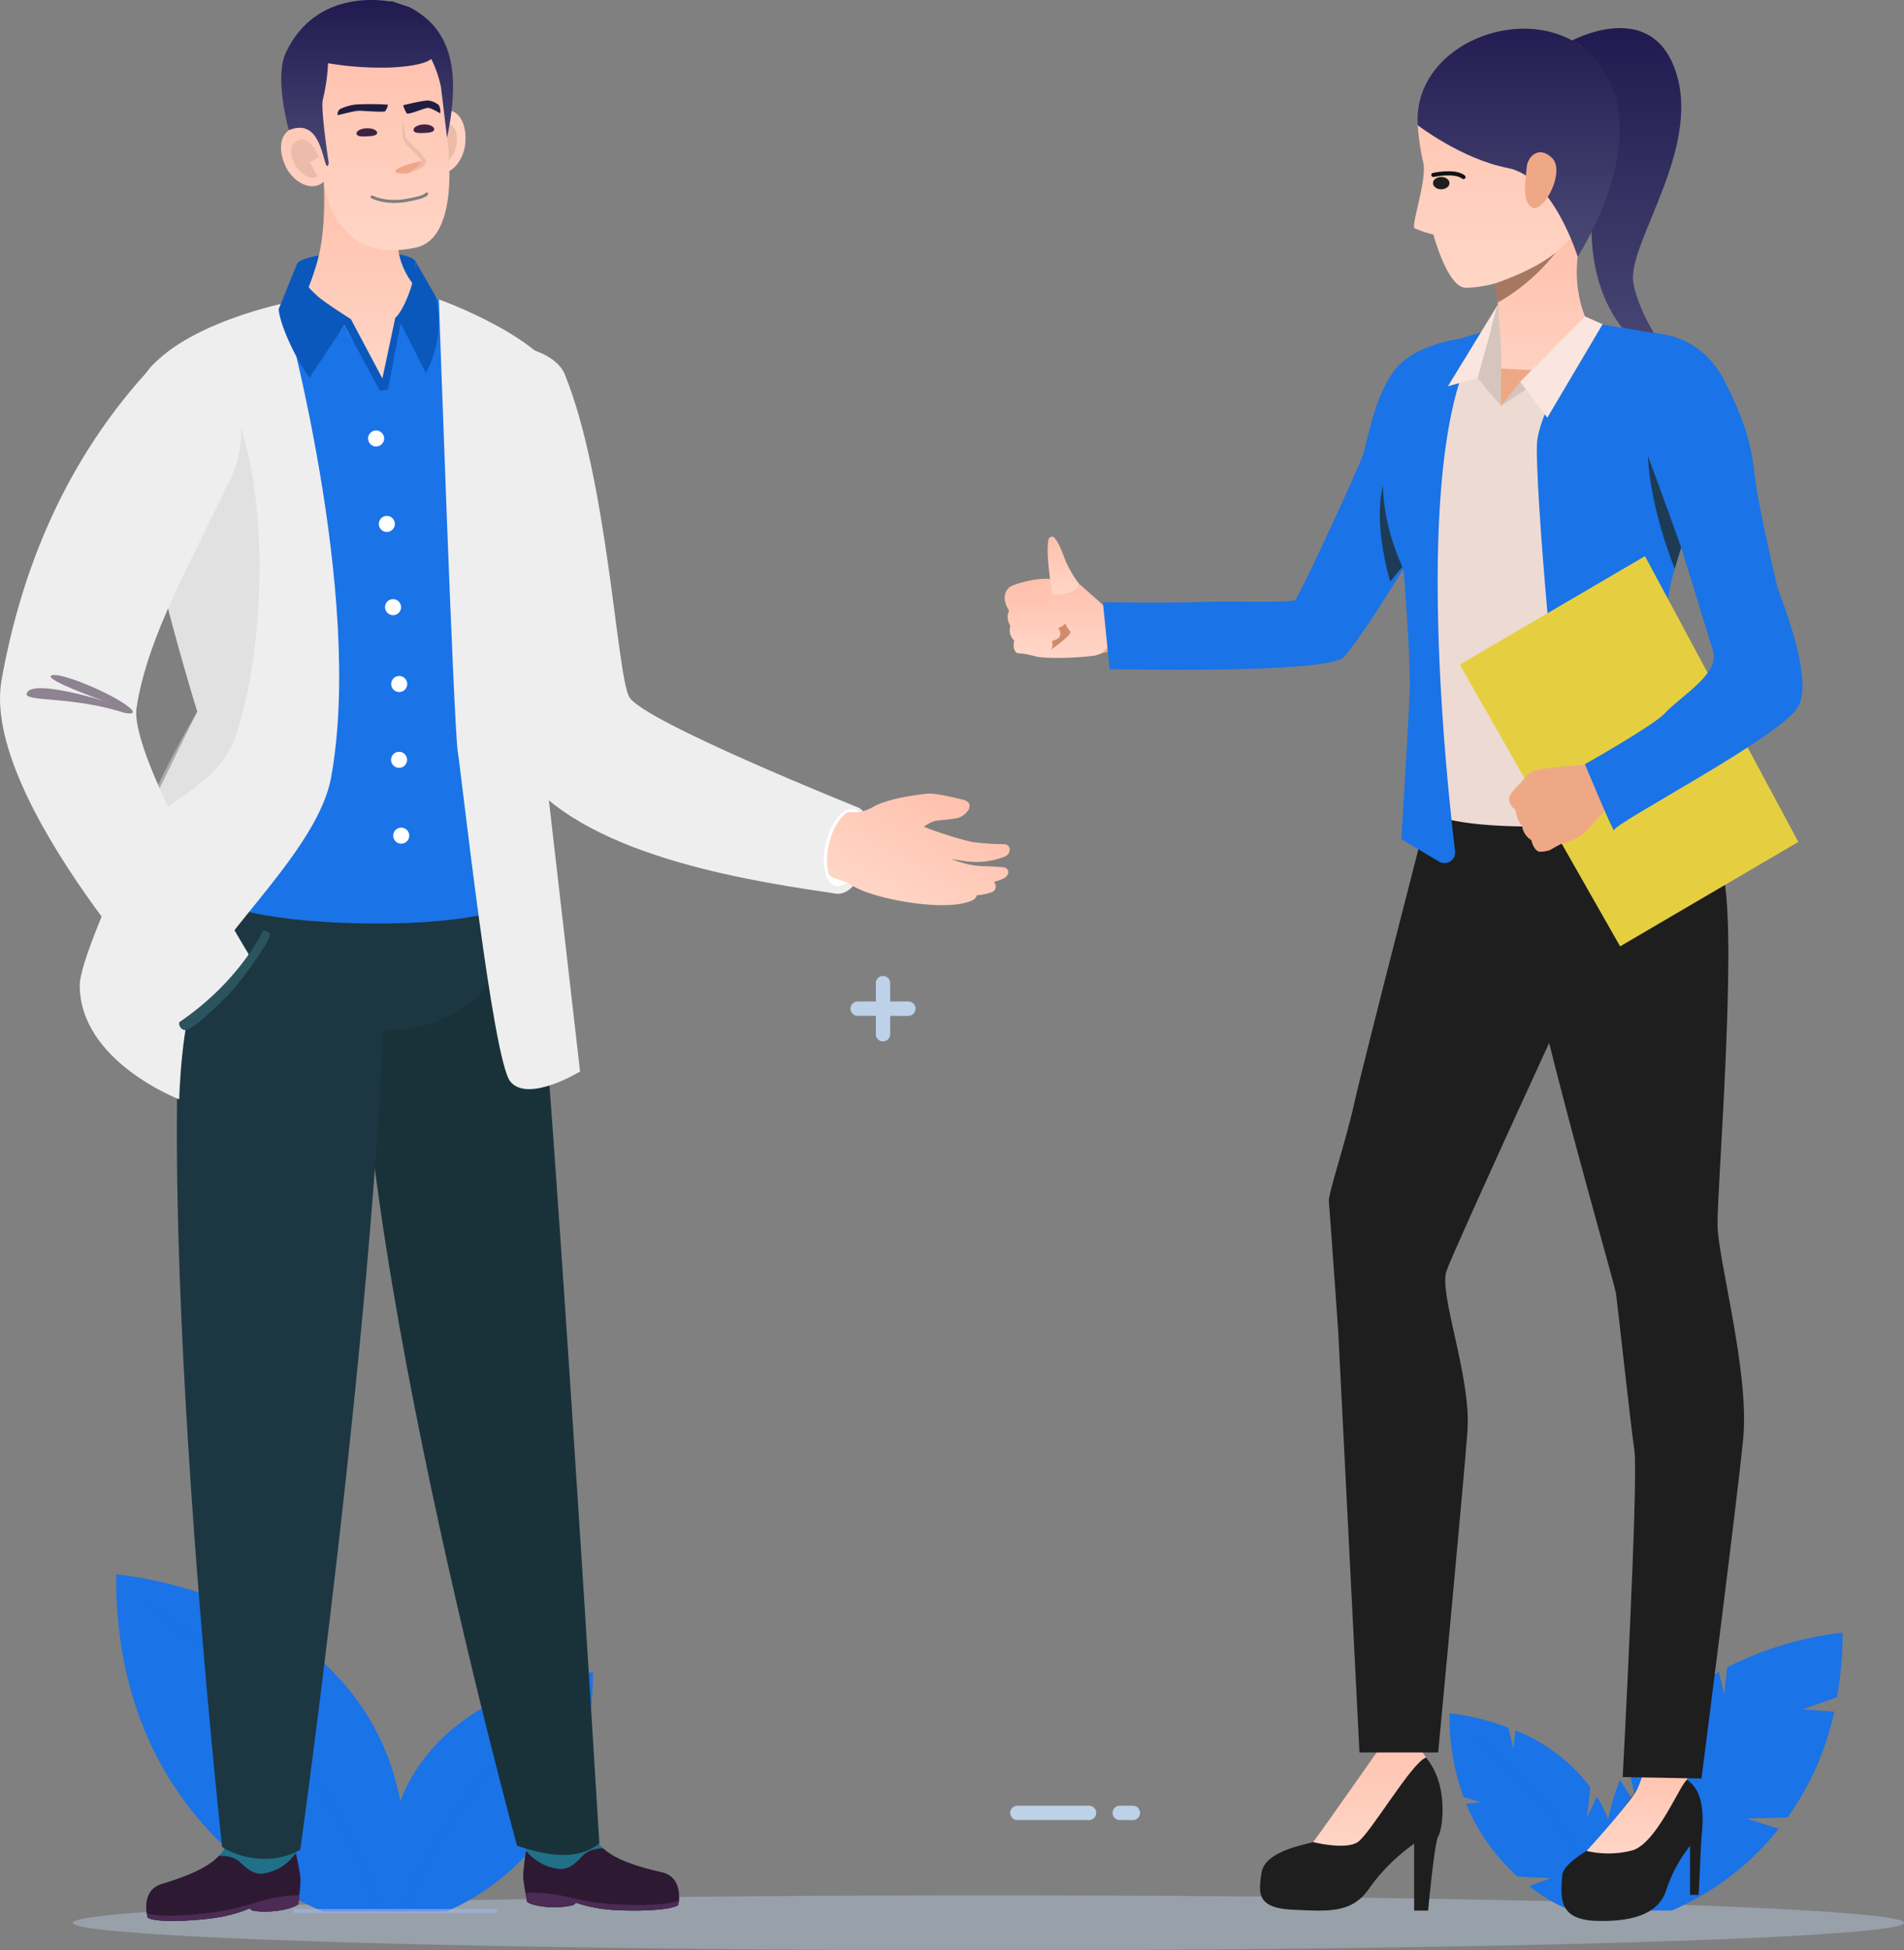 <svg xmlns="http://www.w3.org/2000/svg" xmlns:xlink="http://www.w3.org/1999/xlink" width="462.385" height="473.546" viewBox="0 0 462.385 473.546"><rect x="0" y="0" width="462.385" height="473.546" fill="#808080" stroke="none"/><defs><linearGradient id="a" x1="0.5" x2="0.5" y2="1" gradientUnits="objectBoundingBox"><stop offset="0" stop-color="#1d164d"/><stop offset="1" stop-color="#4a4975"/></linearGradient><linearGradient id="b" x1="0.5" x2="0.5" y2="1" gradientUnits="objectBoundingBox"><stop offset="0" stop-color="#ffc0ac"/><stop offset="1" stop-color="#ffd6c7"/></linearGradient><clipPath id="j"><path d="M188.132,408.571l-.005,22.226s1.023,4.637,1.1,6.214c.073,1.553-.509,6.2-.509,6.2-1.891,1.525-8.061,2.266-11.227,1.51l-.625-.483a28.625,28.625,0,0,1-4.94,1.617c-4.438,1.26-17.742,2.148-19.789.62,0,0-1.977-6.559,3.475-8.183,13.65-4.064,15.507-7.85,16.294-12.135.989-5.4,1.786-18.813,1.786-18.813Z" transform="translate(-151.784 -407.344)" fill="#207089"/></clipPath><clipPath id="k"><path d="M205.05,408.68l1.539,22.174s-.7,4.7-.666,6.273c.034,1.554.935,6.151.935,6.151,1.992,1.391,8.2,1.706,11.306.732l.591-.524a28.713,28.713,0,0,0,5.039,1.272c4.515.952,17.85.919,19.785-.747,0,0,1.519-6.68-4.031-7.923-13.9-3.114-16.013-6.762-17.092-10.982-1.358-5.315-3.078-18.646-3.078-18.646Z" transform="translate(-205.05 -406.458)" fill="#207089"/></clipPath></defs><g transform="translate(-81 -311.035)"><g transform="translate(109.198 439.608)"><g transform="translate(0 0)"><ellipse cx="222.351" cy="6.669" rx="222.351" ry="6.669" transform="translate(-10.514 331.636)" fill="#bdd1e9" opacity="0.4" style="mix-blend-mode:multiply;isolation:isolate"/><g transform="translate(0 253.704)"><path d="M32.691,210.486H46.64s36.035-12.978,35.721-58.106c0,0-45.449,3.579-49.67,43.5C32.362,204.972,32.691,210.486,32.691,210.486Z" transform="translate(33.429 -128.623)" fill="#1a73e7"/><path d="M65.1,162.775c3.06-2.914,9.48-9.684,9.48-9.684s-7.6,5.017-10.612,7.866c-25.452,24.057-30.776,43.886-31.01,44.791l1,.263h1.1C35.759,203.616,41.879,184.9,65.1,162.775Z" transform="translate(36.007 -124.148)" fill="#1a73e7" opacity="0.6" style="mix-blend-mode:screen;isolation:isolate"/><path d="M93.488,230.991H73.82S23.055,212.7,23.515,149.128c0,0,64.021,5.032,69.973,61.29C93.941,223.228,93.488,230.991,93.488,230.991Z" transform="translate(-23.512 -149.128)" fill="#1a73e7"/><path d="M81.6,226.062h2.228c-1.906-6.434-13.65-41.556-49.495-70a93.459,93.459,0,0,0-10.071-6.157s5.551,5.317,8.413,7.581C67.251,184.769,79.221,218.4,81.6,226.062Z" transform="translate(-18.775 -144.199)" fill="#1a73e7" opacity="0.3" style="mix-blend-mode:multiply;isolation:isolate"/><g transform="translate(42.918 81.257)"><g opacity="0.6" style="mix-blend-mode:multiply;isolation:isolate"><path d="M29.885,160.254a.479.479,0,0,0-.5.475.491.491,0,0,0,.5.489H78.54a.483.483,0,0,0,.482-.489.471.471,0,0,0-.482-.475Z" transform="translate(-29.388 -160.254)" fill="#a3b5e9"/></g></g></g><g transform="translate(217.135 309.874)"><path d="M56.176,156.819a1.742,1.742,0,0,0,0,3.484h17.4a1.742,1.742,0,0,0,0-3.484Z" transform="translate(-54.438 -156.819)" fill="#bdd1e9"/><g transform="translate(24.853)"><path d="M59.587,156.819a1.742,1.742,0,1,0,0,3.484h3.184a1.742,1.742,0,0,0,0-3.484Z" transform="translate(-57.841 -156.819)" fill="#bdd1e9"/></g></g><g transform="translate(26.229)"><path d="M28.841,114.39a1.735,1.735,0,1,0,0,3.469H46.252a1.735,1.735,0,1,0,0-3.469Z" transform="translate(-27.103 -114.39)" fill="#bdd1e9"/><g transform="translate(24.861)"><path d="M32.253,114.39a1.735,1.735,0,1,0,0,3.469h3.184a1.735,1.735,0,1,0,0-3.469Z" transform="translate(-30.507 -114.39)" fill="#bdd1e9"/></g></g><path d="M63.019,135.426H58.564v-4.455a1.742,1.742,0,0,0-3.484,0v4.455H50.626a1.746,1.746,0,0,0,0,3.491h4.455v4.455a1.742,1.742,0,0,0,3.484,0v-4.455h4.455a1.746,1.746,0,0,0,0-3.491Z" transform="translate(129.417 -20.829)" fill="#bdd1e9"/><g transform="translate(323.814 267.85)"><path d="M114.112,196.2l9.94-.256a69.018,69.018,0,0,0,11.342-25.708l-7.785-.54,8.443-2.943a85.475,85.475,0,0,0,1.351-15.688,83.122,83.122,0,0,0-28.038,8.435l-.686,6.617-1.315-5.521a53.609,53.609,0,0,0-22.18,22.37l2.52,10.692-4.346-6.821a54.213,54.213,0,0,0-3.637,14.738c-.387,10.561,0,16.966,0,16.966H95.927A66.677,66.677,0,0,0,121.9,198.7Z" transform="translate(-41.954 -151.065)" fill="#1a73e7"/><path d="M115.352,189.6a37,37,0,0,0-5.149-15.622l-2.381,5.01.774-7.289A42.469,42.469,0,0,0,90.4,157.908l-.475,4.521-1.242-5.178A58.664,58.664,0,0,0,74.4,153.745a56.97,56.97,0,0,0,3.411,20.333l4.134,1.307-3.5.351A47.861,47.861,0,0,0,90.915,193.38l8.107.431-5.273,1.928a43.366,43.366,0,0,0,10.093,5.908h11.51S115.608,197.1,115.352,189.6Z" transform="translate(-74.401 -134.172)" fill="#1a73e7"/><path d="M82.8,162.307c-2.527-2.4-7.815-7.975-7.815-7.975a89.822,89.822,0,0,1,8.749,6.485c20.983,19.821,25.365,36.152,25.554,36.911l-.833.219h-.9C106.978,195.961,101.938,180.551,82.8,162.307Z" transform="translate(-70.693 -130.472)" fill="#1a73e7" opacity="0.25" style="mix-blend-mode:screen;isolation:isolate"/><path d="M81.981,214.488H80.126c1.57-5.295,11.254-34.26,40.811-57.7a79.848,79.848,0,0,1,8.3-5.083s-4.579,4.4-6.945,6.259C93.8,180.447,83.938,208.163,81.981,214.488Z" transform="translate(-38.313 -147.012)" fill="#1a73e7" opacity="0.21" style="mix-blend-mode:screen;isolation:isolate"/></g></g></g><g transform="translate(324.979 317.856)"><path d="M729.7,54.542c7.28,2.959,3.126,18.184,3.848,45.93s20.868,32.777,20.868,32.777-8.875-10.625-10.679-20.351,18.111-34.306,9.411-53.6c-6.722-14.906-24.353-5.315-24.353-5.315Z" transform="translate(-591.038 -50.946)" fill="url(#a)"/><path d="M878.984,218.368s3.583-1.26,5.693-.863-3.991-10.644-3.991-10.644Z" transform="translate(-856.221 -66.274)" fill="#eea886"/><g transform="translate(0.163 133.712)"><path d="M906.658,206.112s-5.646-5.033-6.53-5.774-4.074-1.059-7.768-1.1-8.7,1.579-9.059,2.114a3.29,3.29,0,0,0-.944,2.564,6.34,6.34,0,0,0,.933,3.049,3.879,3.879,0,0,0,.333,3.683,3.372,3.372,0,0,0,.942,3.587s-.712,1.948.637,3.012a24.551,24.551,0,0,1,4.345.79c1.149.467,7.84.679,14.291-.119C903.838,217.915,910.991,217.319,906.658,206.112Z" transform="translate(-882.356 -199.236)" fill="url(#b)"/></g><g transform="translate(10.122 142.123)"><path d="M896.746,208.564s1.44,3.539,2.339,4.326-5.714,5.216-5.714,5.216S892.552,210.455,896.746,208.564Z" transform="translate(-893.307 -208.564)" fill="#cf8c6c"/></g><g transform="translate(0 135.795)"><path d="M896.371,201.551s9.357.338,9.489,1.874a2.437,2.437,0,0,1-.737,2.182l3.79,1.911s1.8,2.7-1.625,3.908c0,0,1.943,2.346-1.5,3.11,0,0,.6,2.128-.934,2.767s-7.548.169-7.548.169-1.224-.678-.638-3.012a3.3,3.3,0,0,1-.942-3.587,3.646,3.646,0,0,1-.333-3.683s-2.474-3.288.011-5.612C895.4,201.578,895.975,201.533,896.371,201.551Z" transform="translate(-894.294 -201.547)" fill="url(#b)"/></g><g transform="translate(10.445 123.456)"><path d="M892.194,201.987s-1.542-8.829-1.061-12.686c.109-.872.079-1.2.918-1.427s2.235,2.8,3.164,5.469a27.564,27.564,0,0,0,3.409,5.957S898.7,202.048,892.194,201.987Z" transform="translate(-891.04 -187.862)" fill="url(#b)"/></g><g transform="translate(135.232 423.368)"><path d="M744.1,520.791s-10.093,14.97-13.616,18.146c0,0-7.04,3.709-7.259,6.669-.412,5.6-.907,10.819,8.355,11.084s15.258-1.952,16.955-7.644a34.687,34.687,0,0,1,5.74-10.587v11.91h2.087s.521-11.515.652-13.631,1.5-10.259-2.9-13.864S744.1,520.791,744.1,520.791Z" transform="translate(-723.051 -520.472)" fill="#1e1e1e"/></g><g transform="translate(141.328 419.485)"><path d="M725.55,539.284a23.05,23.05,0,0,0,10.965-.089c5.956-1.522,11.676-15.986,13.414-17.191l1.543-5.838H739.861a21.177,21.177,0,0,1-1.971,8.016C736.013,527.878,725.55,539.284,725.55,539.284Z" transform="translate(-725.55 -516.166)" fill="url(#b)"/></g><g transform="translate(62.014 415.096)"><path d="M821.849,514.3a38.142,38.142,0,0,1-4.37,7.411c-2.095,2.774-8.61,14.161-11.479,14.955s-11.742,2.381-12.525,7.411-1.174,8.6,7.568,9,14.48.925,18.655-5.294a45.709,45.709,0,0,1,10.828-10.72v16.23h3.393s1.564-16.891,2.478-18.083,3.261-14.161-4.828-20.91S821.849,514.3,821.849,514.3Z" transform="translate(-793.096 -511.298)" fill="#1e1e1e"/></g><g transform="translate(74.916 416.312)"><path d="M797.553,536.8s7.828,1.985,10.828,0,13.2-19.477,16.58-20.524c0,0-3.274-6.739-11.559-1.842C813.4,514.43,799.77,533.885,797.553,536.8Z" transform="translate(-797.553 -512.647)" fill="url(#b)"/></g><g transform="translate(126.676 170.343)"><path d="M745.947,244.562s11.038,14.558,14.031,31.828-1.768,75.239-1.637,83.774,7.8,35.765,6.23,51.845-10.133,82.531-10.133,82.531l-19.123-.348s3.831-72.422,2.853-79.172-4.092-35.466-4.483-38.245S711.9,300.5,711.9,288.049,719.333,224.247,745.947,244.562Z" transform="translate(-711.896 -239.862)" fill="#1e1e1e"/></g><g transform="translate(78.726 177.09)"><path d="M778.742,250.989s-18.135,70.209-20.286,79.936-6.458,22.433-6.262,24.219,2.284,31.763,2.284,31.763l5.151,102.037h19.113s6.132-64.915,7.11-78.016-7.045-33.352-5.087-38.91,31.506-69.68,31.506-69.68S834.644,230.608,778.742,250.989Z" transform="translate(-752.187 -247.343)" fill="#1e1e1e"/></g><g transform="translate(23.857 75.478)"><path d="M866.88,134.653s-11.209,1.344-15.944,7.925-6.292,16.637-7.341,19.964-15.569,34.707-16.528,35.491-14.212.257-22.182.485c-11.194.321-24.531.044-24.531.044l1.629,16.252s53.239,1.268,56.918-2.971c8.121-9.359,26.463-41.976,26.463-41.976S884.485,143.422,866.88,134.653Z" transform="translate(-780.355 -134.653)" fill="#1a73e7"/></g><g transform="translate(91.889 69.993)"><path d="M751.566,129.069s-9.393,4.5-12.655,5.162S723,151.568,720.778,157.656s0,15.22,4.565,25.939.262,14.294,2.349,25.013,3.913,33.418,3.522,39.373,52.768,7.079,64.9-3.773c0,0-12.194-18.527-13.759-21.174s-.261-17.073,1.174-20.778,16.451-33.52,16.451-33.52,2.349-25.9-4.71-31.462c-6.132-4.831-22.843-6.553-25.844-7.612S757.7,128.143,751.566,129.069Z" transform="translate(-719.91 -128.571)" fill="#eddad3"/></g><g transform="translate(114.837 67.103)"><path d="M782.751,150l-5.708-6.781L782,125.365A119.481,119.481,0,0,1,782.751,150Z" transform="translate(-777.044 -125.365)" fill="#d6c5be"/></g><g transform="translate(119.062 46.454)"><path d="M754.211,115.507s1.874,17.48,1.482,23.172c0,0,9.76,9.922,20.862-11.582,0,0-4.672-8.864-1.155-20.941S754.211,115.507,754.211,115.507Z" transform="translate(-754.211 -102.465)" fill="url(#b)"/></g><g transform="translate(120.545 82.667)"><path d="M764.889,142.626v9.066l11.233-8.515Z" transform="translate(-764.889 -142.626)" fill="#eea886"/></g><g transform="translate(120.545 69.993)"><path d="M749.115,150.311l4.664-5.856,15.709-15.883,5.083,4.965Z" transform="translate(-749.115 -128.571)" fill="#d6c5be"/></g><g transform="translate(129.238 71.514)"><path d="M722.247,256.723c4.428,21.481,36.423-2.423,36.423-2.423s-20.759-35.363-12.508-63.631q.1-.337.2-.669.791-2.683,1.579-5.1c7.575-23.378,14.378-28.839,14.378-28.839S752.7,134.6,743.773,133.206s-17.039-2.949-17.039-2.949-13.184,20.294-13.812,29.229S717.82,235.243,722.247,256.723Z" transform="translate(-712.872 -130.257)" fill="#1a73e7"/></g><g transform="translate(90.762 73.626)"><path d="M781.749,160.548s2.125,20.267,6.169,30.326c0,0,1.7,21.44,1.435,28.983s-2.022,36.064-2.022,36.064l9.161,5.444a2.59,2.59,0,0,0,3.874-2.578c-2.6-21.708-11.036-104.054,7.2-126.187l-7.315,2.188S785.187,149.033,781.749,160.548Z" transform="translate(-781.749 -132.599)" fill="#1a73e7"/></g><g transform="translate(107.646 67.103)"><path d="M785.372,143.215l-7.191,2.016,12.147-19.866Z" transform="translate(-778.181 -125.365)" fill="#fae6de"/></g><g transform="translate(125.209 69.993)"><path d="M750,144.454l6.569,8.735,13.428-22.7-4.288-1.915Z" transform="translate(-749.997 -128.571)" fill="#fae6de"/></g><path d="M806.477,197.435s-4.255-13.648-1.757-23.289c0,0-.34,8.512,4.683,19.741Z" transform="translate(-712.832 -63.058)" fill="#1d3b54"/><path d="M773.676,54.344c-6.874-.669-22.319,2.113-25.537,20.523a58.43,58.43,0,0,0,1.329,9c1.012,3.981-2.993,15.382-2.114,16a24.76,24.76,0,0,0,4.58,1.522s3.43,12.83,7.809,12.932,21.1-2.571,29.626-17.919S801.432,57.046,773.676,54.344Z" transform="translate(-647.825 -51.272)" fill="url(#b)"/><path d="M745.423,74.558s10.823,8.271,21.85,10.366,16.994,21.552,16.994,21.552,18.523-28.225,5.673-46.25C777.13,42.256,744.014,52.867,745.423,74.558Z" transform="translate(-645.109 -50.962)" fill="url(#a)"/><path d="M762.854,87.9c.161-2.178,2.706-5.334,6.087-2.186S767.105,99,764.267,97.844,762.686,90.149,762.854,87.9Z" transform="translate(-636.051 -54.234)" fill="#eea886"/><path d="M762.588,118.907c.251,1.358.505,2.95.715,4.629a48.2,48.2,0,0,0,14.1-12.17C772.051,115.828,762.588,118.907,762.588,118.907Z" transform="translate(-643.55 -56.886)" fill="#a77860"/><path d="M697.271,219.476l38.935,68.412,43.283-25.351-37.244-69.4Z" transform="translate(-586.74 -64.925)" fill="#e5cf41"/><g transform="translate(122.501 178.721)"><path d="M754.577,270.418a7.955,7.955,0,0,0,2.546-.372s1.361-.8,2.361-1.31a7.724,7.724,0,0,1,.789-.36,14.625,14.625,0,0,0,4.341-1.862c1.72-1.21,7.818-8.371,7.818-8.371l-2.879-4.442-2.112-4.548s-12.8.839-14.534,1.778a5.2,5.2,0,0,0-.479.295c-1.39.941-2.035,2.233-2.71,2.811-.245.214-2.555,2.506-2.473,3.481a3.206,3.206,0,0,0,1.533,2.694s.332,2.642,1.615,3.875a4.768,4.768,0,0,0,2.255,3.518S753.155,270.061,754.577,270.418Z" transform="translate(-747.243 -249.152)" fill="#eea886"/></g><g transform="translate(140.914 74.042)"><path d="M710.382,133.129s12.915-1.666,19.689,11.55,6.742,18.857,7.647,25.311c.855,6.094,4.715,22.732,5.105,24.45s9.132,22.207,5.123,29.368c-4.029,7.2-44.953,28.386-44.692,29.972s-7.088-16.019-7.088-16.019,16.56-9.363,19.272-12.246c4.4-4.683,13.7-9.728,11.789-15.538-2.242-6.824-8.98-29.845-10.543-33.216S700.416,137.423,710.382,133.129Z" transform="translate(-696.167 -133.061)" fill="#1a73e7"/></g><path d="M728.817,166.215c.481,12.7,6.488,27.319,6.488,27.319q.791-2.683,1.579-5.1C733.5,178.84,728.817,166.215,728.817,166.215Z" transform="translate(-572.58 -62.278)" fill="#1d3b54"/></g><path d="M5394.767,3303s5.075-1.51,7.33,0" transform="matrix(0.998, 0.07, -0.07, 0.998, -4723.677, -3320.519)" fill="none" stroke="#111" stroke-linecap="round" stroke-width="1"/><g transform="translate(81 306.385)"><g transform="translate(0.001 4.65)"><g transform="translate(35.514 426.488)"><path d="M188.132,408.571l-.005,22.226s1.023,4.637,1.1,6.214c.073,1.553-.509,6.2-.509,6.2-1.891,1.525-8.061,2.266-11.227,1.51l-.625-.483a28.625,28.625,0,0,1-4.94,1.617c-4.438,1.26-17.742,2.148-19.789.62,0,0-1.977-6.559,3.475-8.183,13.65-4.064,15.507-7.85,16.294-12.135.989-5.4,1.786-18.813,1.786-18.813Z" transform="translate(-151.784 -407.344)" fill="#207089"/><g clip-path="url(#j)"><path d="M169.577,422.287s3.667-.586,5.82,1.369c2.038,1.847,3.64,3.418,6.568,2.7,7.5-1.839,6.832-7.7,10.187-5.2L192.9,436.5l-41.785,3.876-.684-11.622Z" transform="translate(-152.736 -398.069)" fill="#2e1933"/><path d="M151.568,431s.654,1.968,13.784.691,14.149-4.319,24.434-4.578l-.344,3.623-38.355,5.322Z" transform="translate(-152.273 -393.461)" fill="#4c2b54"/></g></g><g transform="translate(126.194 424.98)"><path d="M205.05,408.68l1.539,22.174s-.7,4.7-.666,6.273c.034,1.554.935,6.151.935,6.151,1.992,1.391,8.2,1.706,11.306.732l.591-.524a28.713,28.713,0,0,0,5.039,1.272c4.515.952,17.85.919,19.785-.747,0,0,1.519-6.68-4.031-7.923-13.9-3.114-16.013-6.762-17.092-10.982-1.358-5.315-3.078-18.646-3.078-18.646Z" transform="translate(-205.05 -406.458)" fill="#207089"/><g clip-path="url(#k)"><path d="M226.737,420.56s-3.7-.33-5.712,1.767c-1.9,1.983-3.4,3.662-6.367,3.148-7.61-1.318-7.344-7.208-10.521-4.481l.317,15.359,41.95.984-.117-11.643Z" transform="translate(-205.691 -396.748)" fill="#2e1933"/><path d="M244.077,428.069s-.518,2.009-13.7,1.641-14.412-3.335-24.692-2.882l.592,3.589,38.631,2.664Z" transform="translate(-204.607 -392.183)" fill="#4c2b54"/></g></g><g transform="translate(117.253 77.448) rotate(30)"><path d="M1.742,22.778c6.11,12.863,46.591,61.85,62.653,68.244,23.934,9.53,63.062-6.551,79.963-13.185,6.445-3.7-.41-21.506-6.168-20.676,0,0-55.42,7.959-61.463,4.576-5.184-2.9-30.946-43.156-52.834-60.091C16.537-4.047-6.455,5.514,1.742,22.778Z" fill="#eee"/><path d="M9.869,7.92c1.01,3.383.979,6.616.1,8.609a3.146,3.146,0,0,1-1.907,1.939c-1.149.344-2.462-.208-3.687-1.386A15.015,15.015,0,0,1,.754,10.637C-.26,7.238-.218,3.986.681,2A3.127,3.127,0,0,1,2.583.1,2.4,2.4,0,0,1,3.551.016L3.567.011C5.887.263,8.549,3.5,9.869,7.92Z" transform="translate(135.017 57.901)" fill="#fff"/><path d="M41.639,11.829a14.791,14.791,0,0,1-1.576,1.84,1.533,1.533,0,0,1,.72,2.528,14.519,14.519,0,0,1-2.69,2.363,1.862,1.862,0,0,1-.3,1.565c-4.123,6.064-22.509,12.233-27.456,11.447a1.574,1.574,0,0,0-.364-.012c-1.415.027-4.305,1.079-5.414.638a.95.95,0,0,1-.18-.085A15.005,15.005,0,0,1,.754,25.668c-1.015-3.4-.972-6.651-.073-8.633.565-.752,1.587-.834,2.87-1.988l.015-.005a10.239,10.239,0,0,0,2.113-2.686C6.471,10.988,9.266,7.6,15.4,3.166c1.564-1.136,6.624-2.559,8.088-3,3.391-1.045,2.857,3.023,1.018,4.617-2.623,2.239-3.953,2.669-4.79,3.88a10.9,10.9,0,0,0-1.076,1.915A88.328,88.328,0,0,0,30.573,7.948a64.043,64.043,0,0,0,7.148-3.5c1.357-.679,2.586,1.028,1.631,2.479A18.9,18.9,0,0,1,32.4,12.408c-1.381.6-2.807,1.163-4.142,1.629a26.787,26.787,0,0,0,5.007-1.2c2.218-.781,4.021-2.039,7.058-3.408C41.714,8.807,42.66,10.426,41.639,11.829Z" transform="translate(135.769 42.646)" fill="url(#b)"/></g><path d="M184.639,288.569c5.129-21.859,35.922-24.084,38.951-1.9,4.345,31.823,16.786,237.5,16.786,237.5-5.977,4.847-14.579,2.337-19.983.6C220.393,524.759,171.222,345.722,184.639,288.569Z" transform="translate(-94.821 -76.576)" fill="#19323a"/><path d="M164.177,282.08c10.465-19.831,41.732-13.629,42.5,8.795,2.416,71.044-20.556,235.506-20.556,235.506-6.42,3.611-14.315,2.327-18.98-.681C167.136,525.7,144.53,319.311,164.177,282.08Z" transform="translate(-113.202 -77.228)" fill="#1c3742"/><path d="M234.506,311.846c-.286,11.7-11.83,25.168-30.91,24.7s-44.029-10.313-43.743-22.017c.923-37.769,16.573-57.97,35.652-57.505S235.448,273.355,234.506,311.846Z" transform="translate(-110.603 -86.443)" fill="#1c3742"/><path d="M240.5,297.793c-.169,6.856-20.538,9.843-42.752,9.3s-38.838-4.176-38.672-11.031c.541-22.124,19.84-34.538,42.053-34S241.048,275.247,240.5,297.793Z" transform="translate(-111.151 -82.911)" fill="#1a73e7"/><g transform="translate(19.369 67.583)"><path d="M153.463,223.46c8.415-14.087,48.062-26.874,50.093-26.934,14.033-.4,44.3,18.645,47.507,25.859,2.792,6.277-8.095,59.694-6.9,83.565.621,12.439,2.22,21.74,1.913,34.278-.286,11.7-83.63,11.872-83.344.168.237-9.7,7.313-16.847,7.2-26.969C169.7,293.18,149.849,229.512,153.463,223.46Z" transform="translate(-134.768 -196.52)" fill="#1a73e7"/><path d="M191.673,200.106s19.8,70.532,11.665,115.107c-3.117,17.082-26.079,36.84-32.487,50.4-3.91,8.275-4.4,27.737-4.4,27.737s-24.189-9.232-24.152-27.737c.019-9.951,28.551-66.409,28.551-66.409s-19.528-62.556-14.761-77.661S191.673,200.106,191.673,200.106Z" transform="translate(-142.3 -194.002)" fill="#eee"/><path d="M174.6,300.256c10.577-29.848,8.495-96.885-17.957-92.389a19.006,19.006,0,0,0-5.933,8.376c-4.767,15.105,14.761,77.661,14.761,77.661a220.7,220.7,0,0,0-14.452,28.907C159.478,314.786,170.743,311.139,174.6,300.256Z" transform="translate(-136.92 -188.702)" fill="#d6d5d5" opacity="0.5"/><g transform="translate(70.024 36.943)"><path d="M187.325,220.213a1.946,1.946,0,1,1-1.9-1.992A1.946,1.946,0,0,1,187.325,220.213Z" transform="translate(-183.433 -218.221)" fill="#fff"/><path d="M188.853,232.4a1.946,1.946,0,1,1-1.9-1.992A1.946,1.946,0,0,1,188.853,232.4Z" transform="translate(-182.359 -209.66)" fill="#fff"/><path d="M189.74,244.272a1.946,1.946,0,1,1-1.9-1.993A1.947,1.947,0,0,1,189.74,244.272Z" transform="translate(-181.735 -201.323)" fill="#fff"/><path d="M190.615,255.231a1.946,1.946,0,1,1-1.9-1.992A1.944,1.944,0,0,1,190.615,255.231Z" transform="translate(-181.12 -193.624)" fill="#fff"/><path d="M190.6,266.043a1.946,1.946,0,1,1-1.9-1.992A1.948,1.948,0,0,1,190.6,266.043Z" transform="translate(-181.132 -186.03)" fill="#fff"/><path d="M190.906,276.86a1.946,1.946,0,1,1-1.9-1.992A1.948,1.948,0,0,1,190.906,276.86Z" transform="translate(-180.916 -178.432)" fill="#fff"/></g></g><g transform="translate(0 85.255)"><path d="M166.474,212.112C177.7,196.648,196,218.726,187.06,237.624c-9.024,19.082-20.342,38.345-22.975,55.908-1.839,12.252,27.2,59.763,27.2,59.763.213,2.242-12.954,15.582-15.294,15.623,0,0-49.912-53.019-44.683-82.2C135.559,262.993,145.079,235.76,166.474,212.112Z" transform="translate(-130.922 -206.901)" fill="#eee"/><path d="M159.775,261.084c-3.876-3.42-17.979-9.242-19.171-7.746-.947,1.188,12.911,6.067,12.911,6.067s-17.785-5.57-18.779-1.8c-.545,2.067,10.951.569,23.7,4.665C158.439,262.266,162.062,263.1,159.775,261.084Z" transform="translate(-128.256 -174.453)" fill="#2e1933" opacity="0.5"/><path d="M176.865,289.548S171.242,301.81,156.5,311.8a1.653,1.653,0,0,0,1.088,1.852c1.328.415,4.423-2.182,10.271-7.931,3.91-3.846,10.468-13.515,10.637-14.845S176.865,289.548,176.865,289.548Z" transform="translate(-112.966 -148.85)" fill="#2b545e"/></g><path d="M193.527,199.529s3.572,103.342,4.595,109.84,8.454,74.8,12.761,80.072S227.818,387,227.818,387l-9.9-86.073s9.719-67.764,6.054-79.83S193.527,199.529,193.527,199.529Z" transform="translate(-86.949 -126.824)" fill="#eee"/><g transform="translate(67.664)"><path d="M173.946,195.533c2.487-3.3,27.431-3.9,28.748-.446l-.565,15.056-29.7-.235Z" transform="translate(-169.433 -131.576)" fill="#0b58bc"/><g transform="translate(0.57)"><path d="M180.388,183.015s.647,9.583-1.064,17.383-6.89,17.953-6.89,17.953l13.4,1.028L195.2,232.4l2.375-15.366,10.17-3.762s-9.768-6-9.416-16.593c.308-9.232.548-14.363.548-14.363Z" transform="translate(-170 -138.912)" fill="url(#b)"/><g transform="translate(34.922 26.54)"><path d="M194.188,187.1c-2.867-2.188-3.58-9.212-1.381-12.724a4.084,4.084,0,0,1,5.318-1.551c2.751,1.132,3.556,4.614,3.209,8.051C200.917,184.993,197.32,189.486,194.188,187.1Z" transform="translate(-191.517 -172.411)" fill="#ffd2c2" fill-rule="evenodd"/><path d="M194.3,184.09l.7-3.774-2.281-.657s.352-6.92,4.2-4.925C200.087,176.373,198.075,184.959,194.3,184.09Z" transform="translate(-190.672 -171.033)" fill="#ecbbaa"/></g><path d="M181.392,197.055s.931,6.428,3.5,9.705c3.092,3.943,7.351,8.7,18.781,6.331s7.652-26.7,7.652-26.7.226-9.629-2.516-17.107-18.568-9.281-30.418-3.682c0,0-3.063,3.914.531,18.873a4.681,4.681,0,0,0-6,.073c-2.513,1.89-2.283,5.456-.868,8.64C173.75,197.013,178.409,199.835,181.392,197.055Z" transform="translate(-171.004 -152.952)" fill-rule="evenodd" fill="url(#b)"/><path d="M184,184s3.262,1.794,8.607.788c1.813-.342,4.007-.766,4.663-1.515" transform="translate(-161.879 -136.182)" fill="none" stroke="#7e7e7e" stroke-linecap="round" stroke-linejoin="round" stroke-width="0.722"/><path d="M172.143,171.508c7.822-16.656,26.03-12.314,26.03-12.314h-1.707c1.765-.4,2.049,0,2.049,0h0l3.586,1.2c9.784,5.017,12.793,14.716,9.2,31.74l-1.45-12.177a27.114,27.114,0,0,0-2.4-6.978s-1.26,1.638-9.28,2.067c-.334.019-.664.027-.994.039-.172.019-.291.029-.291.029-.037,0-.07-.01-.107-.014a77.148,77.148,0,0,1-14.375-1.064,45.818,45.818,0,0,1-1.243,8.737c-.623,2.382,1.418,15.488,1.418,15.488s-.245,1.592-.792.043c-1-2.838-2.07-10.783-8.9-8.013C172.892,190.285,169.293,177.691,172.143,171.508Z" transform="translate(-170.975 -158.684)" fill="url(#a)"/><path d="M178.881,185.687,177,182.28l2.169-1.3s-2.489-6.517-5.88-3.481C170.5,180,175.226,187.623,178.881,185.687Z" transform="translate(-169.991 -142.86)" fill="#ecbbaa"/><g transform="translate(13.747 24.412)"><g transform="translate(0 0.845)"><path d="M186.789,177.4c.054.657-1.057.829-2.443.9s-2.516,0-2.569-.657,1.023-1.246,2.407-1.312S186.736,176.745,186.789,177.4Z" transform="translate(-177.186 -170.44)" fill="#3e2344"/><path d="M179.084,174.345c.007.1,3.9-1.03,5.155-1.048s6.042.444,6.427.086a4.226,4.226,0,0,0,.649-1.567,68.541,68.541,0,0,0-7.823-.041,11.892,11.892,0,0,0-3.876,1.138A1.687,1.687,0,0,0,179.084,174.345Z" transform="translate(-179.079 -171.658)" fill="#201d42"/></g><g transform="translate(15.917)"><path d="M194.93,176.915c.053.693-1.059.875-2.443.943s-2.516,0-2.571-.692,1.025-1.312,2.409-1.38S194.876,176.222,194.93,176.915Z" transform="translate(-187.385 -169.977)" fill="#3e2344"/><path d="M197.445,174.235c.009.133-2.266-1.411-3.132-1.294s-4.666,1.752-5.024,1.33a9.379,9.379,0,0,1-.86-1.963s5.357-1.347,6.336-1.122a5.165,5.165,0,0,1,2.288,1.04A3.066,3.066,0,0,1,197.445,174.235Z" transform="translate(-188.429 -171.161)" fill="#201d42"/></g><g transform="translate(13.986 4.416)"><path d="M190.528,182.7s-3.178.359-3.233-.518,6.423-2.8,6.879-2.23S191.89,182.1,190.528,182.7Z" transform="translate(-187.295 -169.474)" fill="#e57e55" opacity="0.5"/><path d="M188.415,173.755s-.344,4.1.341,5.454,4.06,4.145,4.222,4.816-2.943,2.824-3.175,2.957,4.673-1.37,4.3-2.908-4.682-4.9-4.928-5.643S188.415,173.755,188.415,173.755Z" transform="translate(-186.569 -173.755)" fill="#ecbbaa"/></g></g></g><g transform="translate(0 63.957)"><path d="M175.182,194.39s-.72,2.971,5.054,8.056c1.806,1.59,7.984,5.485,7.984,5.485l9.045,17.026-2.034.334-8.584-15.858-8.468,12.734c-2.695-3.58-7.06-12.055-7.511-16.653Z" transform="translate(-170.669 -194.39)" fill="#0b58bc"/><path d="M175.081,215.96l8.467-12.734,8.583,15.856-10.17-8.186Z" transform="translate(-167.57 -188.183)" fill="#1a73e7"/></g><g transform="translate(24.562 63.511)"><path d="M193.8,194.128c.146,4.052-2.664,11.624-4.942,13.674L185.1,225.474l2.034-.334,3.047-15.921,6.113,12a26.5,26.5,0,0,0,2.431-18.549Z" transform="translate(-185.097 -194.128)" fill="#0b58bc"/><path d="M195.452,214.994l-6.112-12-3.048,15.92,3.222-8.66Z" transform="translate(-184.258 -187.901)" fill="#1a73e7"/></g></g></g></g><ellipse cx="2" cy="1.5" rx="2" ry="1.5" transform="translate(429 354)" fill="#1e1e1e"/></g></svg>